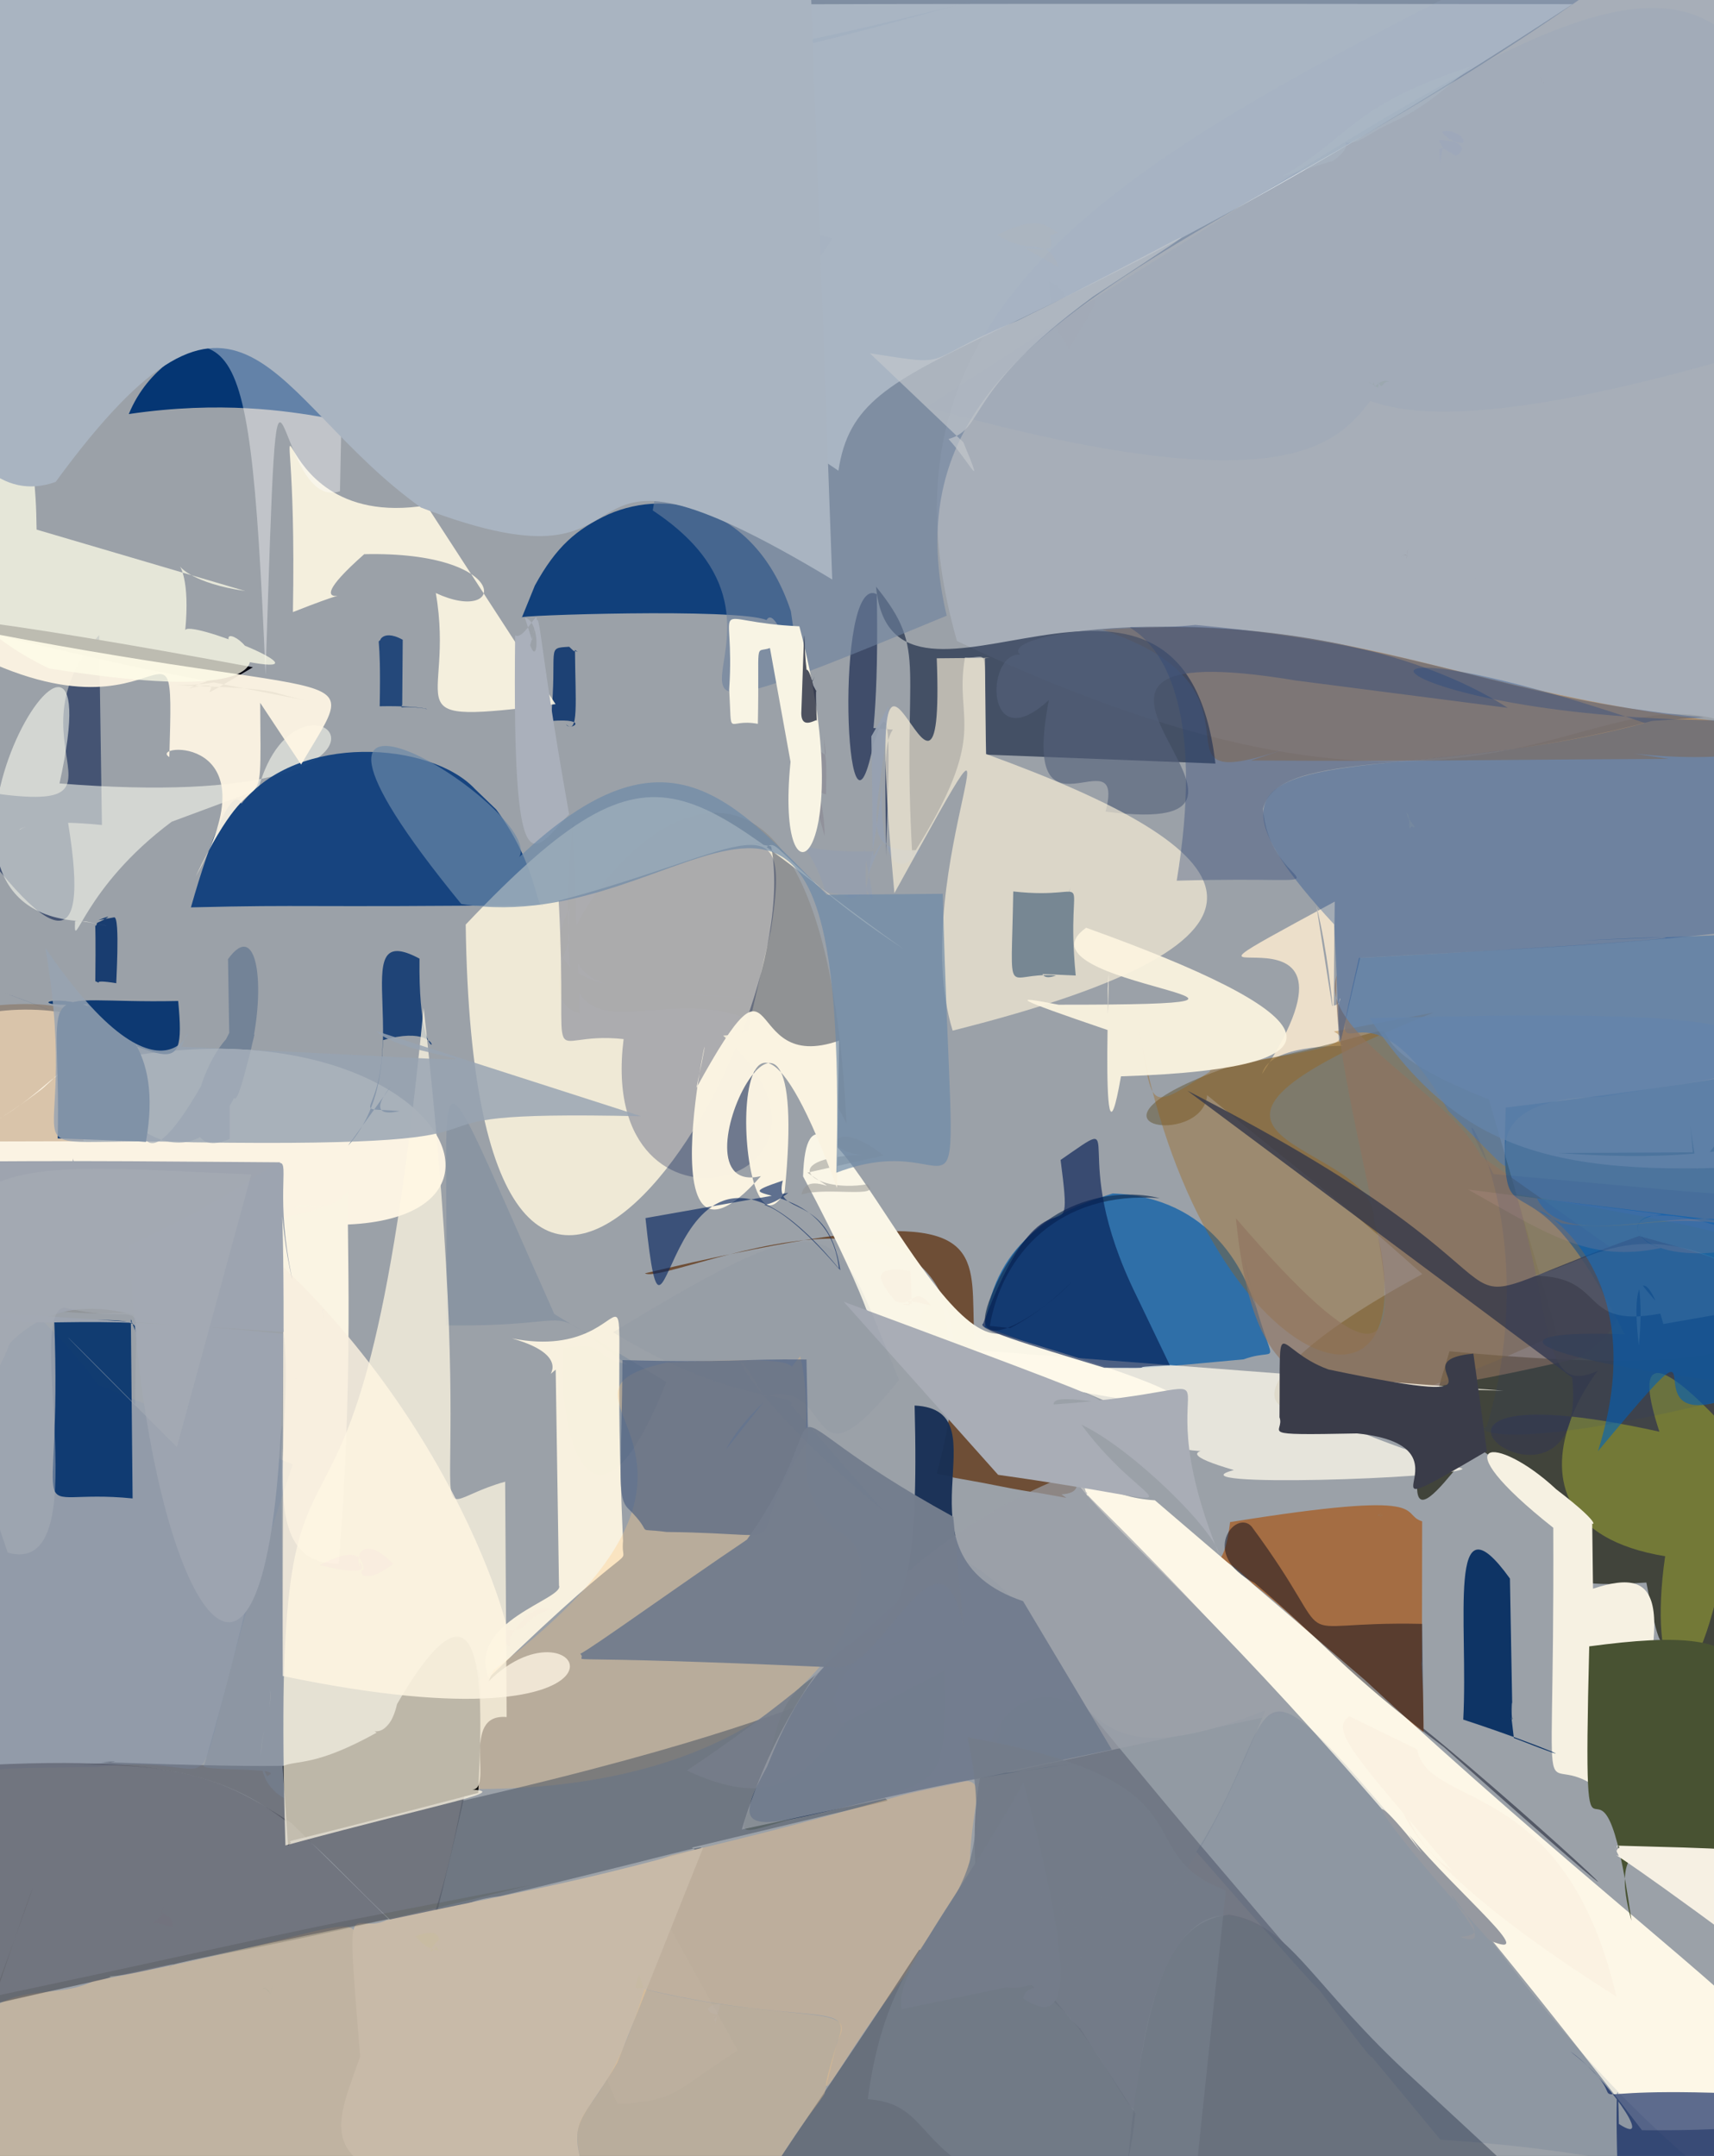 <?xml version="1.0" ?>
<svg xmlns="http://www.w3.org/2000/svg" version="1.1" width="407" height="512">
  <rect width="100%" height="100%" fill="#333333" stroke="none"/>
  <defs/>
  <g>
    <path d="M -10.0 -10.0 C -9.0 -10.0 407.0 0.0 408.0 0.0 C 409.0 0.0 407.0 512.0 408.0 512.0 C 408.0 513.0 0.0 512.0 0.0 513.0 C 0.0 512.0 0.0 513.0 -10.0 -10.0 L -10.0 -10.0" stroke-width="2.0" fill="rgb(164, 170, 177)" opacity="0.923"/>
    <path d="M 417.202 196.221 C 419.076 249.838 418.794 251.633 412.965 256.113 C 346.139 259.662 339.881 265.705 359.664 226.577 C 391.054 210.073 430.985 220.006 398.91 163.434 C 363.212 166.736 399.146 185.977 405.871 214.828 L 417.202 196.221" stroke-width="2.0" fill="rgb(98, 90, 117)" opacity="0.0"/>
    <path d="M 274.252 47.512 C 274.825 43.22 274.619 40.72 274.718 43.972 C 274.939 43.058 273.569 42.82 274.793 43.734 C 274.128 43.449 274.932 42.788 274.416 44.505 C 274.535 41.967 274.42 45.282 274.62 43.875 L 274.252 47.512" stroke-width="2.0" fill="rgb(195, 102, 53)" opacity="0.197"/>
    <path d="M 131.617 312.051 C 100.019 241.209 106.946 248.853 105.911 314.756 C 141.353 315.17 127.246 308.217 148.968 324.069 C 139.519 321.741 144.98 318.575 133.86 320.097 C 131.865 339.281 140.6 372.665 158.233 328.201 L 131.617 312.051" stroke-width="2.0" fill="rgb(24, 72, 124)" opacity="0.132"/>
    <path d="M 15.929 243.902 C 6.499 284.828 40.538 276.707 -18.602 275.998 C -43.348 231.48 31.083 234.434 31.381 250.731 C 122.915 236.078 142.803 324.455 17.716 276.409 C 5.075 240.07 23.225 235.063 34.999 258.892 L 15.929 243.902" stroke-width="2.0" fill="rgb(255, 247, 230)" opacity="0.954"/>
    <path d="M 243.656 45.342 C 243.248 44.919 242.414 44.754 239.962 44.357 C 244.036 46.671 243.582 46.225 242.47 45.053 C 241.818 43.485 244.19 45.817 244.338 46.408 C 243.603 44.673 243.864 46.904 244.177 49.895 L 243.656 45.342" stroke-width="2.0" fill="rgb(158, 119, 201)" opacity="0.058"/>
    <path d="M 193.23 176.877 C 197.25 180.596 195.89 179.8 195.712 174.943 C 195.686 181.987 196.454 176.36 196.137 188.651 C 188.706 186.396 192.932 186.71 195.808 198.594 C 195.748 182.215 186.807 178.528 191.005 181.469 L 193.23 176.877" stroke-width="2.0" fill="rgb(101, 79, 96)" opacity="0.183"/>
    <path d="M 19.873 271.021 C 13.575 245.991 17.683 255.813 -2.071 266.756 C -16.435 272.072 -24.209 243.25 -0.783 238.749 C 33.041 235.968 17.378 252.45 8.81 259.621 C 13.136 255.783 4.056 264.155 -9.729 271.097 L 19.873 271.021" stroke-width="2.0" fill="rgb(115, 56, 0)" opacity="0.253"/>
    <path d="M 6.201 311.833 C 14.632 309.782 10.701 313.281 41.169 311.251 C 34.467 297.384 24.895 302.203 26.58 303.717 C 21.321 298.131 18.267 300.179 17.563 299.942 C 28.431 299.477 22.486 302.215 22.039 302.006 L 6.201 311.833" stroke-width="2.0" fill="rgb(116, 111, 98)" opacity="0.204"/>
    <path d="M 356.686 513.169 C 362.496 529.967 355.032 525.515 342.984 524.693 C 284.348 524.471 281.904 524.209 267.103 521.258 C 271.2 472.776 277.2 456.124 291.924 454.714 C 306.462 457.07 311.136 471.291 335.857 493.871 L 356.686 513.169" stroke-width="2.0" fill="rgb(12, 24, 46)" opacity="0.349"/>
    <path d="M 326.428 91.813 C 326.912 91.494 328.124 89.969 329.842 90.605 C 328.169 90.714 328.697 91.749 327.796 91.613 C 327.049 90.454 327.414 90.359 327.252 92.115 C 322.858 89.058 326.511 92.335 326.125 90.689 L 326.428 91.813" stroke-width="2.0" fill="rgb(99, 138, 92)" opacity="0.151"/>
    <path d="M 23.542 150.826 C -1.106 178.734 41.611 196.918 -15.308 186.047 C 12.045 226.272 21.716 229.174 16.153 195.3 C 0.909 194.958 5.314 200.256 4.952 193.967 C 5.049 201.791 -1.933 193.234 24.203 195.928 L 23.542 150.826" stroke-width="2.0" fill="rgb(0, 24, 75)" opacity="0.556"/>
    <path d="M 316.332 238.873 C 320.383 238.561 316.563 231.327 318.407 248.203 C 322.637 248.799 301.674 247.016 299.698 255.044 C 331.74 206.068 261.48 244.159 316.944 214.11 C 316.309 259.778 317.954 236.713 312.602 215.218 L 316.332 238.873" stroke-width="2.0" fill="rgb(254, 237, 210)" opacity="0.815"/>
    <path d="M 330.518 150.004 C 329.873 149.328 329.457 149.464 330.037 149.54 C 333.587 150.766 333.684 149.95 333.463 149.382 C 332.17 153.065 333.132 153.233 333.953 153.56 C 330.174 151.975 329.778 152.664 330.139 154.013 L 330.518 150.004" stroke-width="2.0" fill="rgb(50, 66, 130)" opacity="0.0"/>
    <path d="M 221.335 427.596 C 227.34 408.314 219.652 413.008 216.902 423.705 C 219.175 425.324 236.056 416.604 226.931 402.781 C 215.289 420.708 222.876 417.388 237.725 428.45 C 225.812 416.653 225.339 424.569 197.347 434.414 L 221.335 427.596" stroke-width="2.0" fill="rgb(157, 116, 112)" opacity="0.0"/>
    <path d="M 131.952 325.258 C 127.764 328.677 137.604 322.372 121.572 317.848 C 156.088 324.652 144.113 281.369 147.944 365.972 C 147.175 374.084 154.411 361.251 116.041 398.492 C 110.785 384.977 134.163 379.732 132.737 376.511 L 131.952 325.258" stroke-width="2.0" fill="rgb(252, 244, 225)" opacity="0.96"/>
    <path d="M 79.508 422.703 C 122.66 376.337 120.09 387.242 101.468 463.652 C 71.668 439.237 66.856 417.431 16.577 419.205 C 23.805 419.084 31.98 417.866 23.897 418.465 C 72.356 420.124 78.448 419.475 75.57 417.04 L 79.508 422.703" stroke-width="2.0" fill="rgb(49, 51, 65)" opacity="0.397"/>
    <path d="M 150.177 19.058 C 155.188 17.728 149.843 18.125 155.948 1.331 C 158.005 1.312 151.072 0.71 373.388 0.985 C 236.072 91.515 203.835 80.2 199.088 111.787 C 130.229 65.895 166.601 37.282 160.104 38.633 L 150.177 19.058" stroke-width="2.0" fill="rgb(255, 255, 247)" opacity="1.0"/>
    <path d="M 419.468 394.92 C 392.184 384.859 395.988 401.666 390.94 375.82 C 354.927 378.145 387.056 369.057 351.207 343.915 C 349.443 339.756 324.132 386.42 344.186 320.906 C 417.744 327.809 412.404 316.539 419.616 316.994 L 419.468 394.92" stroke-width="2.0" fill="rgb(24, 26, 9)" opacity="0.682"/>
    <path d="M 23.364 218.518 C 27.812 216.663 24.716 218.501 23.054 219.154 C 22.211 222.312 22.854 212.935 22.636 233.011 C 24.977 234.07 20.729 232.39 27.629 233.49 C 27.427 235.172 28.652 217.327 27.074 217.856 L 23.364 218.518" stroke-width="2.0" fill="rgb(2, 43, 102)" opacity="0.846"/>
    <path d="M 224.269 396.688 C 224.689 422.537 223.911 422.422 206.865 427.516 C 171.481 434.355 173.444 442.018 181.755 420.111 C 186.739 403.425 184.219 399.222 213.687 389.82 C 213.004 391.522 198.349 388.984 196.558 411.207 L 224.269 396.688" stroke-width="2.0" fill="rgb(74, 96, 69)" opacity="0.535"/>
    <path d="M 77.344 286.279 C 72.157 288.945 66.958 287.696 57.137 294.383 C 81.644 313.698 52.199 371.585 80.452 371.364 C 84.578 318.754 81.671 285.367 82.965 282.49 C 77.012 289.576 73.67 284.516 69.747 286.862 L 77.344 286.279" stroke-width="2.0" fill="rgb(250, 244, 227)" opacity="0.999"/>
    <path d="M 369.691 316.728 C 300.676 349.402 276.39 335.72 337.737 302.567 C 312.645 280.229 315.423 283.805 286.635 260.073 C 285.67 272.618 251.986 267.589 291.153 253.533 C 356.502 240.083 305.216 242.166 353.543 261.076 L 369.691 316.728" stroke-width="2.0" fill="rgb(97, 83, 44)" opacity="0.489"/>
    <path d="M 342.576 34.859 C 341.437 32.937 340.408 32.941 347.367 33.955 C 348.211 32.648 344.931 30.598 342.402 31.209 C 343.629 33.987 349.954 34.094 345.704 37.043 C 340.628 33.661 341.986 35.499 341.989 38.718 L 342.576 34.859" stroke-width="2.0" fill="rgb(83, 69, 246)" opacity="0.046"/>
    <path d="M 261.614 69.828 C 379.916 -4.008 422.021 -39.705 430.76 79.135 C 312.739 116.616 311.075 88.881 314.446 70.747 C 314.135 83.087 312.393 94.23 330.892 89.421 C 319.53 96.564 324.21 125.781 220.015 96.663 L 261.614 69.828" stroke-width="2.0" fill="rgb(99, 133, 172)" opacity="0.125"/>
    <path d="M 335.334 195.536 C 334.337 194.311 334.672 194.102 334.652 196.476 C 335.433 197.136 334.416 196.181 335.621 196.186 C 332.784 192.407 334.464 191.468 334.885 196.247 C 334.376 194.913 335.704 197.118 335.873 196.239 L 335.334 195.536" stroke-width="2.0" fill="rgb(188, 191, 168)" opacity="0.309"/>
    <path d="M 190.028 322.032 C 194.283 340.693 186.111 352.577 198.914 363.865 C 216.909 369.43 194.93 439.509 77.559 422.091 C 207.247 348.424 117.716 332.57 158.3 323.599 C 209.274 321.191 181.907 325.942 172.367 344.275 L 190.028 322.032" stroke-width="2.0" fill="rgb(255, 198, 123)" opacity="0.294"/>
    <path d="M 164.3 438.765 C 166.61 440.23 165.784 442.357 162.23 441.439 C 170.679 436.495 171.472 437.678 118.642 450.319 C 94.328 452.715 99.895 479.083 109.706 427.677 C 233.845 399.303 180.144 391.523 210.759 427.635 L 164.3 438.765" stroke-width="2.0" fill="rgb(77, 85, 100)" opacity="0.551"/>
    <path d="M 295.266 298.195 C 301.834 328.411 305.408 319.152 295.306 322.818 C 255.316 326.476 266.314 326.333 233.828 315.175 C 236.363 293.649 251.918 287.377 264.212 283.421 C 287.225 284.208 296.76 302.071 299.037 314.219 L 295.266 298.195" stroke-width="2.0" fill="rgb(15, 96, 168)" opacity="0.769"/>
    <path d="M 32.919 158.577 C -52.177 139.834 2.135 147.631 60.052 158.46 C 39.961 170.227 57.98 160.082 44.738 163.534 C 55.768 158.539 56.689 162.827 41.696 162.72 C 70.612 163.719 61.424 164.262 74.893 166.788 L 32.919 158.577" stroke-width="2.0" fill="rgb(0, 0, 14)" opacity="1.0"/>
    <path d="M 207.507 202.163 C 183.88 202.864 191.462 195.613 196.012 211.954 C 191.047 210.581 202.088 212.792 202.049 213.348 C 208.451 210.768 204.63 216.751 205.74 202.865 C 203.379 196.646 209.986 220.947 205.632 211.02 L 207.507 202.163" stroke-width="2.0" fill="rgb(101, 136, 238)" opacity="0.077"/>
    <path d="M 82.651 272.072 C 100.542 251.963 80.881 217.616 99.616 227.654 C 99.191 262.063 110.552 241.282 90.881 247.035 C 90.571 266.189 82.218 262.797 94.916 263.866 C 86.901 265.638 91.386 259.698 92.797 258.029 L 82.651 272.072" stroke-width="2.0" fill="rgb(0, 45, 106)" opacity="0.8"/>
    <path d="M 337.644 395.217 C 336.523 387.785 338.009 391.837 338.033 411.333 C 317.834 396.392 313.289 388.384 297.449 376.074 C 284.515 363.065 290.062 378.958 292.086 361.472 C 341.41 353.538 332.014 359.533 337.698 361.286 L 337.644 395.217" stroke-width="2.0" fill="rgb(168, 83, 16)" opacity="0.66"/>
    <path d="M 77.807 92.985 C 93.759 108.52 74.49 91.873 30.583 98.33 C 40.09 75.286 68.768 84.119 19.785 71.716 C 21.414 69.612 16.117 72.211 13.814 43.519 C 14.93 57.227 15.86 55.322 18.54 65.591 L 77.807 92.985" stroke-width="2.0" fill="rgb(0, 50, 114)" opacity="0.961"/>
    <path d="M 407.837 152.942 C 408.24 154.547 411.315 157.56 409.085 171.204 C 374.37 160.29 349.244 210.26 227.244 152.237 C 199.262 53.93 298.499 25.748 417.789 -39.067 C 449.253 111.785 417.029 140.901 409.219 149.953 L 407.837 152.942" stroke-width="2.0" fill="rgb(223, 236, 255)" opacity="0.185"/>
    <path d="M 67.103 419.42 C 70.784 417.898 74.812 419.579 89.461 411.467 C 87.43 410.289 92.238 413.582 94.278 404.69 C 116.916 365.68 114.346 408.001 113.555 425.784 C 55.313 441.048 72.2 435.733 68.413 438.228 L 67.103 419.42" stroke-width="2.0" fill="rgb(0, 0, 0)" opacity="1.0"/>
    <path d="M 136.528 154.34 C 136.638 166.722 137.466 174.715 134.429 172.047 C 135.409 173.753 140.478 170.473 130.799 171.22 C 132.477 153.443 129.47 153.95 135.152 153.593 C 137.022 155.332 135.71 154.205 137.173 154.806 L 136.528 154.34" stroke-width="2.0" fill="rgb(0, 43, 104)" opacity="0.815"/>
    <path d="M 333.995 132.781 C 334.2 130.909 334.322 130.148 334.227 130.738 C 333.88 133.621 334.06 132.153 334.069 132.417 C 333.639 133.012 335.085 131.047 332.549 132.13 C 334.738 131.19 333.827 133.093 334.254 130.435 L 333.995 132.781" stroke-width="2.0" fill="rgb(75, 49, 53)" opacity="0.316"/>
    <path d="M 408.242 376.539 C 400.247 411.904 391.245 398.213 395.398 369.573 C 347.105 361.662 383.053 312.117 394.944 314.672 C 363.326 340.644 371.448 322.145 360.003 283.595 C 439.634 296.882 431.124 298.455 417.011 321.415 L 408.242 376.539" stroke-width="2.0" fill="rgb(155, 164, 53)" opacity="0.555"/>
    <path d="M 69.528 347.749 C 37.351 443.07 61.974 414.833 23.21 419.65 C -15.868 419.994 0.207 419.581 -16.38 432.961 C -18.59 370.447 -24.931 344.281 8.791 312.36 C 48.524 351.118 21.659 359.903 14.652 325.373 L 69.528 347.749" stroke-width="2.0" fill="rgb(119, 140, 171)" opacity="0.269"/>
    <path d="M 253.222 355.722 C 198.607 316.339 280.767 272.114 153.142 302.397 C 158.993 305.838 246.357 261.108 222.439 349.971 C 258.38 356.833 276.155 364.33 218.074 313.788 C 215.84 319.985 227.36 280.923 226.212 350.857 L 253.222 355.722" stroke-width="2.0" fill="rgb(89, 39, 0)" opacity="0.676"/>
    <path d="M 75.651 255.482 C 63.849 253.834 53.428 256.025 55.043 253.133 C 62.723 263.309 70.904 223.957 24.122 197.143 C 35.16 265.424 76.391 235.685 84.962 251.805 C 55.849 246.214 56.782 253.572 65.33 264.961 L 75.651 255.482" stroke-width="2.0" fill="rgb(120, 123, 172)" opacity="0.0"/>
    <path d="M 248.848 74.636 C 259.408 64.904 259.852 66.896 248.369 74.537 C 255.973 80.829 249.52 82.701 249.109 66.757 C 256.83 70.792 253.299 77.675 246.054 78.428 C 265.665 65.874 260.961 70.516 253.838 82.868 L 248.848 74.636" stroke-width="2.0" fill="rgb(172, 132, 123)" opacity="0.026"/>
    <path d="M 225.314 376.623 C 216.806 370.334 210.72 388.698 163.114 420.466 C 196.058 435.825 196.937 406.349 223.4 378.968 C 201.914 405.847 201.712 406.868 229.03 369.818 C 202.687 388.115 187.748 409.308 195.249 414.506 L 225.314 376.623" stroke-width="2.0" fill="rgb(119, 125, 138)" opacity="0.878"/>
    <path d="M 209.965 315.916 C 200.496 312.238 218.427 318.127 211.628 318.168 C 245.46 331.939 331.006 344.273 237.187 316.731 C 219.907 317.586 191.81 242.953 190.694 279.362 C 208.746 313.173 208.038 320.112 205.706 310.92 L 209.965 315.916" stroke-width="2.0" fill="rgb(251, 247, 232)" opacity="0.991"/>
    <path d="M 310.43 468.003 C 286.668 438.94 272.653 461.974 269.467 501.199 C 264.685 497.403 254.648 470.774 237.579 469.379 C 229.491 457.643 224.58 393.396 254.883 404.277 C 251.707 396.622 262.096 411.418 289.733 443.7 L 310.43 468.003" stroke-width="2.0" fill="rgb(106, 111, 125)" opacity="0.828"/>
    <path d="M 175.196 486.938 C 159.589 496.965 160.884 498.864 146.637 499.684 C 137.549 480.53 145.425 475.86 136.761 471.266 C 135.751 476.742 137.037 477.025 147.347 452.247 C 159.817 445.554 159.779 446.508 156.442 452.95 L 175.196 486.938" stroke-width="2.0" fill="rgb(211, 207, 208)" opacity="0.068"/>
    <path d="M 184.698 41.006 C 182.055 40.203 179.869 38.715 184.491 40.879 C 185.074 40.734 184.388 40.068 184.159 42.369 C 181.068 41.709 184.139 41.77 185.705 43.694 C 182.856 41.36 183.953 42.096 186.503 39.131 L 184.698 41.006" stroke-width="2.0" fill="rgb(96, 137, 98)" opacity="0.088"/>
    <path d="M 324.091 398.956 C 422.882 490.546 467.823 506.351 389.9 505.888 C 274.574 355.58 248.361 360.419 250.538 335.259 C 255.943 345.505 257.379 346.593 267.062 353.537 C 256.962 349.692 262.932 355.615 274.24 356.291 L 324.091 398.956" stroke-width="2.0" fill="rgb(255, 249, 233)" opacity="0.977"/>
    <path d="M 70.046 327.799 C 70.574 327.548 70.175 326.616 70.127 327.417 C 70.457 327.637 70.14 327.775 70.852 326.366 C 70.182 327.927 70.732 326.755 70.297 327.547 C 70.203 326.161 69.951 328.36 70.507 327.217 L 70.046 327.799" stroke-width="2.0" fill="rgb(95, 91, 255)" opacity="0.121"/>
    <path d="M 340.323 240.482 C 262.014 271.849 326.642 269.945 326.276 289.739 C 341.435 346.301 284.19 325.978 270.158 242.761 C 274.122 263.112 271.583 264.548 287.282 254.502 C 285.895 252.377 326.314 249.657 316.718 244.971 L 340.323 240.482" stroke-width="2.0" fill="rgb(158, 97, 10)" opacity="0.348"/>
    <path d="M 429.284 221.266 C 424.022 259.751 415.294 253.992 380.649 260.498 C 336.465 260.623 375.17 294.972 343.923 263.805 C 322.018 225.453 314.243 264.925 322.696 227.487 C 402.608 223.22 411.155 221.474 375.619 223.361 L 429.284 221.266" stroke-width="2.0" fill="rgb(87, 123, 165)" opacity="0.719"/>
    <path d="M 94.78 3.913 C 93.314 3.779 93.488 2.749 94.498 4.25 C 95.967 4.881 95.294 5.136 95.204 3.881 C 95.342 4.203 97.328 3.706 95.865 5.69 C 95.771 1.121 98.794 4.078 96.346 4.768 L 94.78 3.913" stroke-width="2.0" fill="rgb(94, 222, 68)" opacity="0.159"/>
    <path d="M 384.016 297.325 C 382.185 309.252 390.268 311.99 374.719 322.549 C 313.839 336.436 298.331 336.025 293.456 289.284 C 357.617 364.216 314.502 265.705 317.452 231.613 C 312.645 244.827 344.011 259.447 351.644 274.529 L 384.016 297.325" stroke-width="2.0" fill="rgb(144, 116, 95)" opacity="0.626"/>
    <path d="M 378.269 377.284 C 395.425 371.648 397.61 380.379 383.763 428.489 C 363.999 408.476 369.171 447.111 368.838 362.814 C 341.613 341.263 355.172 340.276 369.536 353.678 C 382.352 363.495 377.178 362.135 378.077 361.321 L 378.269 377.284" stroke-width="2.0" fill="rgb(246, 241, 226)" opacity="1.0"/>
    <path d="M 417.833 298.516 C 417.6 300.52 418.005 302.578 410.798 328.356 C 360.414 322.07 353.96 315.682 385.773 316.867 C 361.131 266.814 356.104 301.385 357.553 263.023 C 431.642 254.001 432.682 251.287 417.743 248.81 L 417.833 298.516" stroke-width="2.0" fill="rgb(4, 76, 147)" opacity="0.527"/>
    <path d="M 95.925 525.491 C 108.03 520.041 106.814 520.618 97.001 527.001 C 38.512 525.12 34.193 525.641 -15.954 511.815 C -8.137 462.545 8.342 477.542 22.259 470.434 C 84.51 458.792 86.158 450.654 84.153 465.702 L 95.925 525.491" stroke-width="2.0" fill="rgb(237, 200, 152)" opacity="0.455"/>
    <path d="M 239.372 403.245 C 241.189 410.66 237.985 402.742 225.875 368.918 C 262.485 386.448 244.061 428.868 300.5 406.127 C 272.125 474.945 271.203 443.028 252.779 452.544 C 248.072 457.529 282.069 464.981 222.853 473.149 L 239.372 403.245" stroke-width="2.0" fill="rgb(110, 123, 143)" opacity="0.18"/>
    <path d="M 31.07 313.273 C 35.194 323.816 44.46 350.999 41.956 347.389 C 43.47 342.855 38.952 348.044 38.613 333.82 C 24.984 312.755 44.382 313.272 12.877 313.535 C 14.929 366.621 4.414 353.12 31.489 355.85 L 31.07 313.273" stroke-width="2.0" fill="rgb(1, 48, 107)" opacity="0.889"/>
    <path d="M 191.723 278.481 C 202.249 285.67 191.536 277.207 190.338 283.675 C 196.063 281.781 209.713 284.735 205.995 281.233 C 192.188 283.55 183.514 274.481 206.378 274.229 C 194.316 274.648 197.181 264.234 209.828 274.422 L 191.723 278.481" stroke-width="2.0" fill="rgb(147, 147, 145)" opacity="0.513"/>
    <path d="M 164.995 512.926 C 161.582 514.768 163.275 516.964 157.061 526.667 C 121.209 519.42 130.848 512.2 137.316 512.728 C 137.107 490.716 135.463 489.048 133.932 491.829 C 135.436 494.251 137.171 497.362 140.133 501.863 L 164.995 512.926" stroke-width="2.0" fill="rgb(200, 168, 117)" opacity="0.0"/>
    <path d="M 220.708 462.168 C 199.442 486.59 191.424 509.574 198.869 484.724 C 203.155 474.626 190.949 481.738 150.282 471.713 C 142.945 444.372 141.241 447.12 159.504 440.555 C 249.861 419.484 229.958 413.223 230.295 444.882 L 220.708 462.168" stroke-width="2.0" fill="rgb(253, 201, 136)" opacity="0.344"/>
    <path d="M 269.599 501.896 C 264.505 552.146 236.757 523.651 227.521 520.448 C 209.107 520.122 205.485 521.119 180.21 520.056 C 192.892 500.874 199.671 491.411 218.245 463.05 C 247.819 463.027 247.389 473.576 256.552 481.8 L 269.599 501.896" stroke-width="2.0" fill="rgb(27, 38, 57)" opacity="0.393"/>
    <path d="M 191.893 341.859 C 173.196 369.83 194.254 364.209 158.29 363.815 C 149.763 362.7 156.063 365.034 149.033 358.113 C 146.345 355.289 147.675 348.465 147.804 322.992 C 172.853 323.669 175.623 322.684 191.505 322.851 L 191.893 341.859" stroke-width="2.0" fill="rgb(72, 93, 127)" opacity="0.638"/>
    <path d="M 40.447 29.508 C 40.67 30.163 41.244 31.385 39.966 30.072 C 40.818 30.302 40.711 30.155 41.433 29.976 C 41.659 27.784 42.142 26.572 39.883 29.204 C 42.106 28.14 42.154 30.267 41.03 28.98 L 40.447 29.508" stroke-width="2.0" fill="rgb(162, 138, 119)" opacity="0.359"/>
    <path d="M 383.667 364.199 C 380.335 365.764 380.916 368.46 382.709 361.311 C 380.227 359.293 376.233 361.237 372.169 361.799 C 378.096 358.746 385.786 357.516 393.909 365.436 C 389.179 366.893 386.209 372.084 380.439 374.378 L 383.667 364.199" stroke-width="2.0" fill="rgb(227, 39, 238)" opacity="0.0"/>
    <path d="M 214.143 477.151 C 212.145 468.377 227.29 451.718 243.049 423.268 C 257.146 476.259 252.04 480.562 242.928 474.575 C 243.741 470.514 249.614 472 248.032 476.213 C 243.772 468.453 246.113 472.756 238.905 471.969 L 214.143 477.151" stroke-width="2.0" fill="rgb(116, 125, 140)" opacity="1.0"/>
    <path d="M 64.238 473.474 C 62.027 471.35 62.387 471.223 62.823 472.057 C 63.571 472.399 61.729 472.304 62.454 472.328 C 62.303 472.122 63.387 471.609 64.261 473.583 C 64.852 469.914 64.449 472.224 64.404 472.527 L 64.238 473.474" stroke-width="2.0" fill="rgb(85, 145, 125)" opacity="0.063"/>
    <path d="M 127.008 139.048 C 132.059 129.812 136.917 125.643 144.469 122.149 C 158.997 115.768 179.652 120.487 187.8 145.171 C 192.076 173.535 185.084 141.966 182.015 147.259 C 175.166 144.31 121.107 146.176 123.924 146.646 L 127.008 139.048" stroke-width="2.0" fill="rgb(1, 52, 119)" opacity="0.887"/>
    <path d="M 131.919 167.22 C 91.619 172.228 108.236 168.393 103.488 140.839 C 120.297 148.673 121.702 130.82 86.485 131.61 C 66.65 149.132 93.379 135.925 69.556 145.357 C 70.887 69.995 58.098 127.023 101.287 120.018 L 131.919 167.22" stroke-width="2.0" fill="rgb(255, 248, 228)" opacity="0.889"/>
    <path d="M 390.597 471.905 C 390.342 472.422 390.099 471.661 392.499 473.42 C 391.478 472.987 389.747 471.438 390.898 472.676 C 389.464 470.315 388.837 470.372 387.758 470.973 C 389.649 469.515 390.695 472.853 390.498 471.689 L 390.597 471.905" stroke-width="2.0" fill="rgb(132, 181, 152)" opacity="0"/>
    <path d="M 264.004 415.506 C 239.827 420.599 226.86 422.98 254.793 418.855 C 189.147 427.346 168.007 444.839 182.147 419.56 C 203.38 365.868 219.238 412.622 217.182 333.786 C 239.402 334.865 210.12 369.201 242.929 380.239 L 264.004 415.506" stroke-width="2.0" fill="rgb(23, 47, 85)" opacity="0.96"/>
    <path d="M 307.124 406.328 C 264.566 359.894 256.819 354.538 258.012 354.341 C 261.818 365.465 252.827 354.382 255.415 372.039 C 263.899 369.141 263.295 374.121 256.192 348.449 C 296.439 341.849 202.625 346.459 176.142 434.463 L 307.124 406.328" stroke-width="2.0" fill="rgb(156, 160, 168)" opacity="0.683"/>
    <path d="M 304.819 177.996 C 269.392 189.757 305.772 164.121 261.809 149.572 C 323.719 145.029 348.406 166.941 423.744 172.798 C 421.546 185.899 367.806 175.691 396.267 180.227 C 345.978 180.457 339.039 180.841 297.03 180.603 L 304.819 177.996" stroke-width="2.0" fill="rgb(186, 99, 1)" opacity="0.359"/>
    <path d="M 67.087 398.009 C 159.731 417.35 138.387 377.021 116.022 399.288 C 122.49 384.139 126.468 381.074 130.952 382.096 C 122.082 385.121 127.17 387.594 119.021 387.025 C 125.9 406.597 117.075 348.708 67.301 300.876 L 67.087 398.009" stroke-width="2.0" fill="rgb(248, 239, 223)" opacity="0.853"/>
    <path d="M 73.025 69.792 C 70.961 67.892 71.044 68.025 72.967 69.7 C 73.074 70.254 73.441 68.672 73.641 68.539 C 71.909 72.107 73.342 71.333 74.612 72.579 C 71.315 70.314 72.451 70.59 72.792 71.366 L 73.025 69.792" stroke-width="2.0" fill="rgb(111, 161, 233)" opacity="0.123"/>
    <path d="M 146.584 489.85 C 136.943 506.584 133.707 501.989 141.215 523.431 C 70.258 520.011 78.463 508.619 85.521 488.398 C 82.038 445.646 83.252 460.002 91.758 456.02 C 124.901 448.889 134.787 447.635 166.979 438.758 L 146.584 489.85" stroke-width="2.0" fill="rgb(200, 186, 168)" opacity="1.0"/>
    <path d="M 66.745 345.466 C 67.685 324.32 67.554 353.122 48.534 419.079 C 45.896 420.88 69.045 419.494 63.416 421.79 C 59.516 415.031 64.783 408.85 64.1 401.385 C 65.496 406.95 56.574 420.734 67.46 427.037 L 66.745 345.466" stroke-width="2.0" fill="rgb(119, 135, 158)" opacity="0.395"/>
    <path d="M 320.435 407.594 C 315.281 410.742 323.029 418.439 344.768 444.162 C 334.794 437.626 331.591 425.176 333.529 426.848 C 331.99 424.014 325.519 437.389 383.824 474.141 C 371.637 421.594 339.193 429.861 336.51 415.437 L 320.435 407.594" stroke-width="2.0" fill="rgb(181, 101, 55)" opacity="0.028"/>
    <path d="M 227.177 76.213 C 227.4 75.774 228.085 74.63 228.254 73.207 C 230.864 75.619 229.304 74.648 230.106 73.909 C 228.658 75.482 230.44 74.151 229.451 74.99 C 228.094 71.526 226.586 76.172 228.55 80.547 L 227.177 76.213" stroke-width="2.0" fill="rgb(104, 179, 195)" opacity="0.0"/>
    <path d="M 212.006 173.27 C 209.51 176.828 210.375 185.169 210.379 203.357 C 210.351 194.381 213.14 157.038 207.236 177.478 C 200.72 208.712 198.038 135.796 208.195 141.12 C 209.154 190.15 202.315 194.728 201.649 172.417 L 212.006 173.27" stroke-width="2.0" fill="rgb(12, 30, 71)" opacity="0.63"/>
    <path d="M 135.979 195.437 C 132.825 237.04 133.102 234.733 177.816 236.873 C 148.965 235.85 124.85 234.947 135.337 215.577 C 130.744 269.203 172.509 209.63 200.986 266.753 C 194.004 121.236 112.172 235.088 137.672 240.615 L 135.979 195.437" stroke-width="2.0" fill="rgb(82, 63, 40)" opacity="0.16"/>
    <path d="M 281.954 259.019 C 381.425 309.853 328.684 315.187 389.177 293.53 C 421.104 302.475 420.804 299.652 419.802 350.289 C 418.039 348.921 382.252 304.033 394.033 340 C 315.303 322.559 377.805 369.68 373.328 327.149 L 281.954 259.019" stroke-width="2.0" fill="rgb(56, 59, 74)" opacity="0.839"/>
    <path d="M 234.183 179.21 C 233.368 150.853 235.472 156.627 229.139 156.14 C 226.415 171.635 235.447 173.512 216.632 203.2 C 213.996 157.197 220.757 155.034 208.022 139.316 C 211.893 180.599 280.841 115.203 288.61 181.328 L 234.183 179.21" stroke-width="2.0" fill="rgb(5, 20, 52)" opacity="0.571"/>
    <path d="M 467.403 297.076 C 355.682 378.451 424.442 290.642 379.446 344.638 C 395.929 292.445 350.764 281.149 370.904 290.526 C 390.661 293.102 394.31 286.515 419.386 292.614 C 402.115 283.184 372.43 299.291 364.946 284.607 L 467.403 297.076" stroke-width="2.0" fill="rgb(2, 100, 184)" opacity="0.612"/>
    <path d="M 40.771 195.143 C 19.603 210.924 17.457 226.852 17.82 218.896 C 17.019 217.848 33.187 221.575 20.322 218.805 C -31.659 217.325 28.674 120.184 14.131 186.049 C 113.167 193.982 71.327 150.217 61.292 187.529 L 40.771 195.143" stroke-width="2.0" fill="rgb(255, 255, 242)" opacity="0.564"/>
    <path d="M 338.02 410.497 C 365.272 432.548 413.22 477.596 342.892 414.936 C 318.399 396.509 315.054 390.455 297.915 375.927 C 284.567 369.137 293.43 358.277 297.211 362.528 C 319.986 393.358 302.62 384.872 337.696 385.637 L 338.02 410.497" stroke-width="2.0" fill="rgb(0, 5, 26)" opacity="0.459"/>
    <path d="M 395.681 -15.303 C 298.878 59.973 207.104 70.965 224.802 146.212 C 128.451 186.169 202.149 152.411 155.001 121.225 C 186.046 -55.81 168.295 -46.625 230.971 -8.607 C 280.055 -1.65 280.665 -4.449 425.098 -11.215 L 395.681 -15.303" stroke-width="2.0" fill="rgb(108, 129, 158)" opacity="0.584"/>
    <path d="M 18.258 485.95 C 16.279 483.999 16.764 483.575 17.08 484.262 C 19.219 486.426 18.599 484.526 18.83 484.805 C 18.051 485.24 19.504 484.427 18.883 486.453 C 17.488 484.302 18.459 484.843 19.17 485.985 L 18.258 485.95" stroke-width="2.0" fill="rgb(36, 218, 194)" opacity="0.0"/>
    <path d="M 239.875 315.387 C 246.005 312.225 251.046 307.88 254.445 304.472 C 246.932 312.464 228.446 324.132 235.411 307.62 C 244.925 283.542 266.126 282.074 275.392 284.557 C 251.479 282.642 237.837 298.064 235.045 314.889 L 239.875 315.387" stroke-width="2.0" fill="rgb(17, 45, 80)" opacity="0.673"/>
    <path d="M 228.823 386.875 C 223.564 358.293 209.948 395.891 199.049 396.013 C 124.763 392.669 140.482 395.298 137.787 392.751 C 141.167 391.001 160.42 377.044 177.371 365.632 C 202.627 329.8 174.868 332.016 226.363 360.199 L 228.823 386.875" stroke-width="2.0" fill="rgb(116, 125, 141)" opacity="0.984"/>
    <path d="M 425.726 309.04 C 390.858 285.048 379.338 299.226 364.186 302.954 C 382.282 303.059 374.163 316.304 395.773 311.645 C 384.745 300.933 391.146 300.275 389.156 319.497 C 386.984 301.398 391.493 301.606 394.976 314.43 L 425.726 309.04" stroke-width="2.0" fill="rgb(243, 255, 255)" opacity="0.094"/>
    <path d="M 283.032 525.246 C 285.634 512.305 288.156 515.759 272.079 526.037 C 212.096 519.637 226.041 500.052 206.058 498.506 C 212.41 450.277 239.448 459.055 229.758 412.565 C 290.064 423.246 266.865 439.977 291.081 448.92 L 283.032 525.246" stroke-width="2.0" fill="rgb(116, 125, 137)" opacity="0.787"/>
    <path d="M 38.861 454.433 C 38.011 454.071 38.506 454.6 38.801 452.896 C 38.672 453.892 38.641 453.831 38.223 453.728 C 39.278 455.451 41.132 454.787 40.963 457.601 C 37.047 456.71 37.684 456.478 36.277 456.798 L 38.861 454.433" stroke-width="2.0" fill="rgb(163, 107, 150)" opacity="0.062"/>
    <path d="M 216.18 301.781 C 206.292 300.498 208.689 304.141 212.471 308.841 C 216.222 311.115 217.09 304.816 220.967 309.947 C 214.372 308.717 215.246 308.148 216.073 310.023 C 213.403 309.625 214.092 309.723 216.519 309.63 L 216.18 301.781" stroke-width="2.0" fill="rgb(231, 141, 94)" opacity="0.032"/>
    <path d="M 125.807 447.692 C 57.283 464.802 42.459 464.947 40.101 467.221 C 43.666 465.378 39.531 466.54 -1.77 476.035 C 9.566 441.912 12.027 437.432 -1.491 474.095 C 41.671 464.983 58.718 460.934 81.092 456.367 L 125.807 447.692" stroke-width="2.0" fill="rgb(83, 84, 75)" opacity="0.251"/>
    <path d="M 211.005 167.688 C 209.512 192.503 202.187 203.01 218.723 201.838 C 209.433 213.445 208.263 191.636 210.184 180.035 C 206.385 215.88 203.022 212.456 209.532 200.056 C 206.338 203.017 207.636 212.144 206.901 174.866 L 211.005 167.688" stroke-width="2.0" fill="rgb(151, 161, 177)" opacity="0.941"/>
    <path d="M 307.857 161.625 C 230.609 148.797 317.705 199.911 262.531 192.739 C 267.575 173.397 241.902 203.213 249.064 166.236 C 233.709 180.411 233.974 154.809 242.25 155.462 C 234.786 148.643 315.084 140.458 358.012 168.095 L 307.857 161.625" stroke-width="2.0" fill="rgb(84, 97, 122)" opacity="0.623"/>
    <path d="M 92.243 455.732 C 33.165 467.347 30.404 469.919 24.06 469.183 C 31.02 469.396 22.111 470.138 -14.46 478.898 C -13.948 429.359 -13.966 426.802 -18.433 420.104 C 43.423 415.495 52.838 422.609 69.14 432.867 L 92.243 455.732" stroke-width="2.0" fill="rgb(54, 55, 68)" opacity="0.412"/>
    <path d="M 251.418 63.527 C 248.424 55.516 245.618 61.273 236.738 55.776 C 246.791 50.898 248.303 53.637 251.177 55.279 C 247.008 57.013 248.014 55.07 249.519 55.969 C 249.029 56.962 252.2 60.476 243.247 58.864 L 251.418 63.527" stroke-width="2.0" fill="rgb(255, 177, 117)" opacity="0.025"/>
    <path d="M 120.307 407.763 C 109.078 406.807 117.505 425.771 111.831 424.961 C 121.007 425.537 107.007 427.621 67.771 438.251 C 63.894 308.565 84.517 404.085 100.595 239.339 C 115.649 373.618 95.85 358.511 119.952 351.876 L 120.307 407.763" stroke-width="2.0" fill="rgb(255, 246, 226)" opacity="0.742"/>
    <path d="M 50.037 316.465 C 38.955 316.717 19.419 302.094 2.378 318.901 C -5.492 338.928 -9.316 326.681 -17.114 310.929 C -11.214 280.576 -12.385 279.559 -20.291 275.949 C 21.096 275.484 45.213 275.917 66.506 276.025 L 50.037 316.465" stroke-width="2.0" fill="rgb(158, 164, 175)" opacity="1.0"/>
    <path d="M 325.611 488.31 C 326.442 490.255 317.632 478.399 313.326 472.661 C 310.258 469.647 307.047 465.972 284.066 439.763 C 307.7 402.495 290.435 384.101 347.877 452.262 C 414.11 545.725 440.631 514.519 342.027 508.127 L 325.611 488.31" stroke-width="2.0" fill="rgb(33, 64, 109)" opacity="0.105"/>
    <path d="M 234.114 179.053 C 297.352 201.99 313.401 222.852 226.209 244.752 C 214.684 207.193 248.682 146.425 212.381 212.103 C 203.649 116.823 224.648 213.792 222.436 156.332 C 240.083 156.191 234.02 156.163 233.888 156.364 L 234.114 179.053" stroke-width="2.0" fill="rgb(255, 243, 219)" opacity="0.636"/>
    <path d="M 185.551 111.655 C 185.09 110.497 185.201 109.489 186.146 113.037 C 185.268 111.209 185.24 110.229 183.962 109.479 C 182.944 110.145 185.227 108.576 185.572 112.426 C 185.707 110.959 186.082 113.056 185.897 114.25 L 185.551 111.655" stroke-width="2.0" fill="rgb(134, 130, 147)" opacity="0.141"/>
    <path d="M 17.267 63.827 C 12.711 64.575 11.186 66.557 13.791 65.277 C 13.458 68.894 12.177 66.525 14.84 66.987 C 13.085 69.122 14.13 68.179 14.004 68.432 C 12.283 65.614 13.586 68.201 18.276 72.89 L 17.267 63.827" stroke-width="2.0" fill="rgb(115, 216, 54)" opacity="0.0"/>
    <path d="M 67.337 316.32 C 67.416 274.689 65.739 288.944 69.428 303.949 C 61.219 264.809 82.815 271.78 30.76 295.674 C 34.258 385.147 67.103 432.501 67.223 316.77 C 8.838 310.804 13.445 317.142 -6.659 311.421 L 67.337 316.32" stroke-width="2.0" fill="rgb(157, 164, 176)" opacity="1.0"/>
    <path d="M 228.653 320.406 C 319.78 349.472 238.346 344.478 335.669 344.116 C 293.267 343.284 270.72 342.582 292.998 349.112 C 276.888 353.374 345.264 351.149 347.33 348.797 C 304.94 334.925 295.245 328.279 357.025 330.265 L 228.653 320.406" stroke-width="2.0" fill="rgb(255, 250, 235)" opacity="0.751"/>
    <path d="M 277.783 324.223 C 264.244 324.763 278.734 324.905 262.264 324.822 C 243.586 319.159 231.492 315.506 233.468 314.301 C 249.399 272.091 255.415 302.837 251.841 275.464 C 269.283 263.45 252.594 272.723 269.918 307.839 L 277.783 324.223" stroke-width="2.0" fill="rgb(4, 29, 83)" opacity="0.642"/>
    <path d="M 54.563 245.034 C 29.958 294.648 34.347 257.42 31.604 266.797 C 62.275 291.246 68.071 208.489 54.145 227.765 C 54.758 264.407 54.356 271.059 60.408 245.771 C 52.771 236.314 36.494 278.365 54.56 270.47 L 54.563 245.034" stroke-width="2.0" fill="rgb(0, 45, 102)" opacity="0.256"/>
    <path d="M 80.729 116.653 C 64.499 122.394 66.413 54.089 63.054 160.34 C 58.976 63.111 55.037 81.496 17.598 87.133 C 36.811 52.037 43.564 54.595 41.194 39.449 C 60.618 45.619 59.556 51.248 81.976 56.121 L 80.729 116.653" stroke-width="2.0" fill="rgb(255, 255, 255)" opacity="0.376"/>
    <path d="M 124.633 146.688 C 128.378 147.404 127.831 158.748 125.895 153.203 C 130.033 138.896 124.923 152.575 122.326 150.87 C 121.573 213.296 126.626 202.46 135.139 193.366 C 126.619 145.682 128.611 141.348 126.337 151.973 L 124.633 146.688" stroke-width="2.0" fill="rgb(170, 176, 187)" opacity="1.0"/>
    <path d="M 117.816 192.217 C 127.836 205.7 127.222 216.503 129.085 214.922 C 69.579 215.545 73.703 214.781 45.335 215.485 C 50.156 198.507 55.233 186.239 57.314 190.871 C 70.688 173.929 102.311 176.129 112.801 187.386 L 117.816 192.217" stroke-width="2.0" fill="rgb(16, 63, 124)" opacity="0.949"/>
    <path d="M 5.079 14.073 C 1.688 21.554 2.5 23.193 8.66 15.164 C 1.422 17.801 4.469 18.489 3.31 22.322 C 4.774 19.113 8.925 15.957 4.461 21.761 C 0.47 14.226 3.578 13.888 4.324 18.162 L 5.079 14.073" stroke-width="2.0" fill="rgb(108, 125, 209)" opacity="0.099"/>
    <path d="M 200.337 309.13 C 296.682 344.896 249.373 327.952 250.212 333.533 C 303.103 329.896 268.991 318.521 289.49 369.218 C 288.687 363.702 268.986 344.1 256.785 338.322 C 273.151 360.665 289.799 357.639 237.012 350.243 L 200.337 309.13" stroke-width="2.0" fill="rgb(169, 173, 182)" opacity="1.0"/>
    <path d="M 171.044 475.865 C 167.156 476.157 167.474 478.062 170.31 478.417 C 169.519 480.855 168.914 478.115 170.468 479.181 C 169.316 480.119 171.198 478.521 170.574 479.255 C 168.543 478.072 170.008 479.431 169.793 480.626 L 171.044 475.865" stroke-width="2.0" fill="rgb(175, 191, 227)" opacity="0.149"/>
    <path d="M 135.548 99.232 C 135.027 98.825 134.557 98.554 134.594 98.699 C 136.055 100.189 135.672 99.246 136.608 98.908 C 135.028 100.011 136.144 99.707 136.887 99.809 C 135.332 99.712 135.49 101.188 134.466 101.918 L 135.548 99.232" stroke-width="2.0" fill="rgb(252, 104, 129)" opacity="0.064"/>
    <path d="M 169.906 198.399 C 183.2 201.709 182.956 198.836 179.172 204.703 C 186.296 195.54 178.959 201.858 214.483 225.308 C 163.192 189.193 158.247 169.17 110.583 219.57 C 112.688 371.315 192.142 249.754 183.126 201.006 L 169.906 198.399" stroke-width="2.0" fill="rgb(255, 247, 223)" opacity="0.842"/>
    <path d="M 247.238 231.306 C 246.062 230.303 246.137 227.42 254.22 210.885 C 249.143 222.896 243.418 234.372 250.754 231.666 C 238.402 230.609 240.16 239.25 240.603 211.7 C 261.435 214.058 252.759 203.989 255.436 231.664 L 247.238 231.306" stroke-width="2.0" fill="rgb(25, 59, 98)" opacity="0.508"/>
    <path d="M 177.698 244.103 C 180.673 248.402 115.675 244.921 171.518 245.751 C 210.071 280.374 141.366 300.248 148.081 246.76 C 128.038 244.618 135.078 258.449 132.667 213.909 C 177.778 201.964 188.333 188.345 183.015 221.067 L 177.698 244.103" stroke-width="2.0" fill="rgb(0, 18, 74)" opacity="0.285"/>
    <path d="M 153.876 471.798 C 150.792 472.272 150.276 473.22 151.756 468.914 C 153.247 473.425 152.567 471.721 154.042 471.483 C 152.149 474.012 153.756 472.967 154.418 473.786 C 152.334 472.508 152.664 473.708 151.383 474.868 L 153.876 471.798" stroke-width="2.0" fill="rgb(152, 187, 46)" opacity="0.028"/>
    <path d="M 182.828 153.896 C 179.018 155.233 180.38 151.159 179.958 171.897 C 172.33 170.477 173.871 175.915 173.149 163.74 C 174.708 140.847 167.061 147.714 189.815 148.735 C 204.517 204.598 183.837 219.349 187.717 180.927 L 182.828 153.896" stroke-width="2.0" fill="rgb(248, 244, 228)" opacity="0.998"/>
    <path d="M 206.568 83.903 C 227.622 87.178 217.495 85.989 241.7 76.118 C 281.512 56.598 296.06 46.311 259.592 70.404 C 228.327 93.377 234.324 101.593 225.238 104.265 C 230.364 109.89 234.018 117.754 228.757 105.025 L 206.568 83.903" stroke-width="2.0" fill="rgb(196, 201, 205)" opacity="0.654"/>
    <path d="M 199.239 247.137 C 175.303 255.479 186.432 220.019 165.354 258.394 C 173.943 218.836 149.586 314.473 180.676 279.313 C 157.301 284.87 193.23 213.565 186.322 283.097 C 173.998 304.668 170.665 205.053 198.746 282.127 L 199.239 247.137" stroke-width="2.0" fill="rgb(250, 243, 225)" opacity="0.995"/>
    <path d="M 85.079 68.484 C 85.486 68.802 85.639 67.48 85.215 66.719 C 85.99 67.849 84.409 67.421 85.592 67.494 C 85.541 69.205 87.366 71.132 88.453 68.391 C 85.977 68.338 85.414 69.619 84.212 69.772 L 85.079 68.484" stroke-width="2.0" fill="rgb(209, 183, 89)" opacity="0.329"/>
    <path d="M 413.588 221.068 C 384.122 224.265 372.224 224.758 322.982 227.457 C 315.819 256.572 318.927 253.954 316.779 219.506 C 271.016 170.247 326.422 188.926 390.58 171.693 C 303.632 142.093 325.57 171.982 416.858 171.077 L 413.588 221.068" stroke-width="2.0" fill="rgb(21, 67, 139)" opacity="0.33"/>
    <path d="M 394.657 288.384 C 388.42 289.716 394.86 287.987 391.112 288.968 C 383.844 291.839 394.263 302.478 418.969 295.061 C 384.023 280.969 385.113 294.147 394.458 296.369 C 377.606 299.877 367.955 293.399 348.596 282.486 L 394.657 288.384" stroke-width="2.0" fill="rgb(195, 149, 149)" opacity="0.201"/>
    <path d="M 398.22 441.342 C 388.292 435.831 395.305 443.812 404.792 444.964 C 403.859 443.733 379.467 427.721 387.411 456.161 C 379.629 400.443 375.56 462.726 377.373 390.978 C 421.175 385.137 419.969 394.307 419.586 445.972 L 398.22 441.342" stroke-width="2.0" fill="rgb(72, 82, 50)" opacity="1.0"/>
    <path d="M 346.446 452.31 C 326.625 422.984 315.244 418.457 353.672 460.792 C 366.213 466.08 346.258 449.845 334.616 435.802 C 351.334 459.733 353.08 458.997 346.686 460.036 C 355.403 462.794 345.564 453.199 344.639 449.898 L 346.446 452.31" stroke-width="2.0" fill="rgb(150, 153, 160)" opacity="1.0"/>
    <path d="M 104.421 460.409 C 101.304 463.509 102.215 464.374 103.593 462.166 C 104.567 463.814 103.498 463.303 105.064 462.818 C 104.141 463.505 101.431 463.182 98.687 459.806 C 105.758 457.101 104.104 461.937 104.314 462.376 L 104.421 460.409" stroke-width="2.0" fill="rgb(195, 229, 4)" opacity="0.037"/>
    <path d="M 95.512 167.264 C 95.292 168.728 94.271 167.367 100.697 168.231 C 102.53 168.846 101.252 167.528 90.16 167.727 C 90.547 148.713 89.159 153.423 90.63 151.663 C 89.781 153.384 90.255 148.952 95.631 151.933 L 95.512 167.264" stroke-width="2.0" fill="rgb(1, 46, 108)" opacity="0.767"/>
    <path d="M 401.952 273.655 C 401.365 265.493 400.655 263.574 402.936 277.607 C 427.727 244.712 437.905 238.926 325.201 241.793 C 346.697 273.627 368.883 280.227 423.759 276.565 C 414.698 267.675 415.015 277.045 370.003 273.823 L 401.952 273.655" stroke-width="2.0" fill="rgb(101, 133, 171)" opacity="0.747"/>
    <path d="M 76.857 310.667 C 76.284 312.312 76.688 310.799 77.152 313.951 C 76.759 311.113 76.123 311.936 77.133 310.232 C 76.191 311.782 76.745 311.897 76.905 312.579 C 76.5 311.556 76.665 311.801 76.595 311.37 L 76.857 310.667" stroke-width="2.0" fill="rgb(51, 129, 172)" opacity="0.105"/>
    <path d="M 189.368 64.717 C 181.057 61.979 178.834 61.756 179.226 61.471 C 184.674 65.625 187.78 60.553 185.389 53.905 C 183.352 71.463 187.913 72.54 197.649 56.559 C 183.213 52.964 179.182 58.471 178.406 71.461 L 189.368 64.717" stroke-width="2.0" fill="rgb(107, 125, 143)" opacity="0.029"/>
    <path d="M 61.783 166.902 C 62.072 200.655 62.34 174.999 46.448 208.176 C 65.628 174.049 34.889 176.629 40.207 179.784 C 41.544 134.599 39.575 187.182 -21.638 146.452 C 86.211 168.966 86.844 155.282 71.498 181.567 L 61.783 166.902" stroke-width="2.0" fill="rgb(255, 247, 228)" opacity="0.927"/>
    <path d="M 172.137 10.327 C 159.694 -0.069 141.425 -0.422 234.894 -0.735 C 175.534 14.561 162.287 14.558 165.378 11.782 C 163.835 15.5 163.635 19.209 235.734 -1.188 C 173.038 -15.219 162.694 1.144 165.867 14.13 L 172.137 10.327" stroke-width="2.0" fill="rgb(122, 143, 177)" opacity="0.121"/>
    <path d="M 24.772 31.333 C 24.584 30.967 25.325 31.919 26.372 30.958 C 27.086 33.522 26.931 31.429 26.55 31.647 C 24.973 34.591 27.278 33.376 28.682 33.912 C 26.469 31.951 27.787 31.786 27.616 32.525 L 24.772 31.333" stroke-width="2.0" fill="rgb(136, 193, 181)" opacity="0.122"/>
    <path d="M -3.68 418.686 C -2.494 418.297 -3.109 418.451 -3.24 418.525 C -0.452 422.443 -1.407 422.555 -1.876 421.768 C -1.877 420.797 -1.424 419.935 -1.926 422.29 C -2.539 423.604 -2.308 424.273 -3.844 424.681 L -3.68 418.686" stroke-width="2.0" fill="rgb(140, 154, 202)" opacity="0.336"/>
    <path d="M 8.693 125.77 C 7.902 40.485 -55.133 126.974 11.655 158.736 C 94.498 172.055 40.687 137.962 57.92 156.99 C 80.68 161.492 43.695 146.502 43.974 149.806 C 46.423 125.105 33.289 136.639 58.247 140.364 L 8.693 125.77" stroke-width="2.0" fill="rgb(255, 253, 233)" opacity="0.741"/>
    <path d="M 316.6 38.174 C 320.748 35.24 320.281 33.022 317.682 33.189 C 322.257 35.267 323.389 32.348 330.667 29.058 C 322.856 28.515 327.964 35.347 349.138 15.844 C 320.86 25.077 320.878 32.418 304.407 41.914 L 316.6 38.174" stroke-width="2.0" fill="rgb(173, 187, 198)" opacity="0.42"/>
    <path d="M 187.828 333.678 C 189.819 330.693 173.765 333.766 145.592 316.383 C 200.873 282.745 197.932 290.168 213.477 327.694 C 190.259 356.576 199.112 326.585 181.38 331.665 C 171.523 313.297 171.996 327.748 209.907 358.936 L 187.828 333.678" stroke-width="2.0" fill="rgb(97, 103, 148)" opacity="0.059"/>
    <path d="M 85.409 372.014 C 84.135 367.763 87.814 365.409 93.361 371.426 C 86.398 376.711 84.686 373.297 86.41 372.668 C 85.977 370.966 85.886 366.434 75.925 371.683 C 87.106 374.429 86.432 372.444 85.497 370.959 L 85.409 372.014" stroke-width="2.0" fill="rgb(218, 45, 239)" opacity="0.02"/>
    <path d="M 263.09 244.64 C 239.896 236.728 240.199 236.429 251.355 238.596 C 326.133 238.662 238.849 234.056 257.901 220.319 C 312.889 240.055 326.095 253.685 266.181 255.608 C 260.55 288.095 264.209 214.677 263.042 234.874 L 263.09 244.64" stroke-width="2.0" fill="rgb(251, 244, 224)" opacity="0.933"/>
    <path d="M 59.67 278.901 C -6.425 276.356 -32.598 267.633 1.825 368.721 C 23.632 374.828 5.512 311.523 15.282 310.514 C 36.655 315.769 31.876 303.311 32.117 333.583 C 8.048 309.253 11.014 312.765 42.003 343.633 L 59.67 278.901" stroke-width="2.0" fill="rgb(168, 174, 183)" opacity="0.516"/>
    <path d="M 367.062 20.369 C 366 18.799 365.979 18.833 366.464 19.483 C 367.195 20.7 365.471 17.976 366.525 19.583 C 365.43 18.022 364.657 16.83 367.005 20.352 C 366.018 18.707 367.751 21.551 366.109 18.986 L 367.062 20.369" stroke-width="2.0" fill="rgb(185, 107, 101)" opacity="0.086"/>
    <path d="M 358.545 374.872 C 343.447 353.879 348.696 385.405 347.456 408.367 C 366.636 414.634 379.179 420.45 359.476 412.736 C 358.492 404.452 359.092 409.709 359.187 407.932 C 358.719 410.006 359.021 396.279 359.213 411.951 L 358.545 374.872" stroke-width="2.0" fill="rgb(2, 42, 96)" opacity="0.911"/>
    <path d="M 426.856 500.273 C 402.949 527.036 399.068 526.319 385.088 536.622 C 383.002 501.334 384.171 486.685 384.404 504.381 C 393.616 510.451 380.554 492.413 372.9 487.196 C 394.055 503.596 361.463 494.4 420.788 497.58 L 426.856 500.273" stroke-width="2.0" fill="rgb(0, 26, 89)" opacity="0.63"/>
    <path d="M 223.854 212.261 C 226.357 306.568 231.596 265.823 198.588 278.501 C 201.903 149.345 164.637 223.655 109.532 214.675 C 51.922 144.297 129.717 192.415 123.294 203.542 C 158.607 170.103 174.057 190.135 196.328 212.505 L 223.854 212.261" stroke-width="2.0" fill="rgb(108, 138, 169)" opacity="0.677"/>
    <path d="M 392.266 171.2 C 341.476 184.992 303.911 177.148 299.887 192.055 C 301.762 213.842 326.128 207.823 279.42 209.145 C 291.889 133.43 245.522 152.415 283.841 148.396 C 340.738 153.697 355.156 165.724 404.591 170.349 L 392.266 171.2" stroke-width="2.0" fill="rgb(45, 71, 117)" opacity="0.378"/>
    <path d="M 195.794 497.195 C 193.59 500.788 189.195 505.118 177.658 525.223 C 154.673 523.57 152.622 521.024 138.627 515.865 C 133.329 497.255 142.663 506.963 153.001 472.415 C 188.208 480.894 204.378 475.399 198.848 484.646 L 195.794 497.195" stroke-width="2.0" fill="rgb(234, 192, 137)" opacity="0.381"/>
    <path d="M 416.862 302.622 C 420.011 318.967 420.336 324.9 415.594 330.876 C 357.368 345.688 349.694 339.513 353.037 338.834 C 369.199 284.184 337.595 248.62 354.675 278.83 C 394.989 282.348 402.802 283.433 412.639 283.664 L 416.862 302.622" stroke-width="2.0" fill="rgb(29, 51, 134)" opacity="0.098"/>
    <path d="M 350.197 136.975 C 350.578 137.337 350.251 137.825 350.021 136.812 C 350.366 137.91 349.835 137.541 350.919 137.188 C 349.836 137.599 350.038 137.092 350.551 138.219 C 350.03 137.196 350.539 137.36 350.324 138.088 L 350.197 136.975" stroke-width="2.0" fill="rgb(116, 144, 255)" opacity="0.009"/>
    <path d="M 384.392 440.722 C 383.198 440.646 380.414 437.377 413.595 461.896 C 430.713 438.473 432.228 439.671 383.958 438.301 C 383.658 440.317 384.228 436.891 384.497 438.856 C 383.315 439.242 384.522 440.738 383.224 438.353 L 384.392 440.722" stroke-width="2.0" fill="rgb(246, 240, 227)" opacity="1.0"/>
    <path d="M 187.161 283.289 C 177.631 290.835 179.049 277.855 199.224 301.358 C 196.804 278.785 168.802 286.177 185.881 280.364 C 183.469 289.495 196.617 282.378 199.551 301.666 C 156.482 248.75 158.646 339.887 153.271 289.272 L 187.161 283.289" stroke-width="2.0" fill="rgb(0, 33, 92)" opacity="0.618"/>
    <path d="M 193.897 164.256 C 193.606 162.521 193.87 170.007 193.974 171.256 C 194.419 170.142 190.319 173.818 190.271 169.387 C 191.802 127.304 189.749 172.263 193.877 159.436 C 190.454 169.701 190.435 151.771 193.111 162.795 L 193.897 164.256" stroke-width="2.0" fill="rgb(22, 28, 51)" opacity="0.748"/>
    <path d="M 197.621 137.621 C 124.576 93.622 162.478 144.532 99.957 120.534 C 63.658 94.53 57.879 53.323 13.212 114.446 C -11.779 123.403 -28.312 75.544 -23.08 -6.701 C 111.358 -14.049 109.129 -12.083 191.941 -18.976 L 197.621 137.621" stroke-width="2.0" fill="rgb(169, 180, 193)" opacity="1.0"/>
    <path d="M 328.316 359.227 C 326.974 359.811 326.904 360.1 327.851 359.599 C 326.444 360.06 328.455 359.981 328.27 359.802 C 326.813 360.394 328.282 359.094 327.935 361.104 C 328.32 359.035 326.546 360.425 327.504 359.643 L 328.316 359.227" stroke-width="2.0" fill="rgb(83, 173, 210)" opacity="0.267"/>
    <path d="M 353.069 344.601 C 317.257 365.644 352.975 343.577 322.241 340.412 C 297.294 340.909 305.252 340.375 303.823 336.567 C 304.081 309.849 302.303 320.448 315.467 325.226 C 365.256 335.651 330.275 323.322 349.863 321.456 L 353.069 344.601" stroke-width="2.0" fill="rgb(58, 60, 73)" opacity="1.0"/>
    <path d="M 34.656 271.126 C 42.742 226.077 -8.658 240.102 20.589 238.495 C 38.337 254.006 39.962 250.024 1.087 235.816 C 39.847 249.722 44.325 259.159 42.313 237.715 C 6.412 238.501 14.54 230.572 13.706 270.347 L 34.656 271.126" stroke-width="2.0" fill="rgb(13, 57, 114)" opacity="1.0"/>
    <path d="M 152.26 265.092 C 80.08 263.446 140.882 272.649 45.923 271.275 C -4.308 269.487 20.321 281.169 10.79 225.16 C 42.06 270.916 47.776 235.595 43.114 248.573 C 147.579 253.295 97.104 252.811 89.37 244.876 L 152.26 265.092" stroke-width="2.0" fill="rgb(152, 163, 178)" opacity="0.832"/>
  </g>
</svg>

